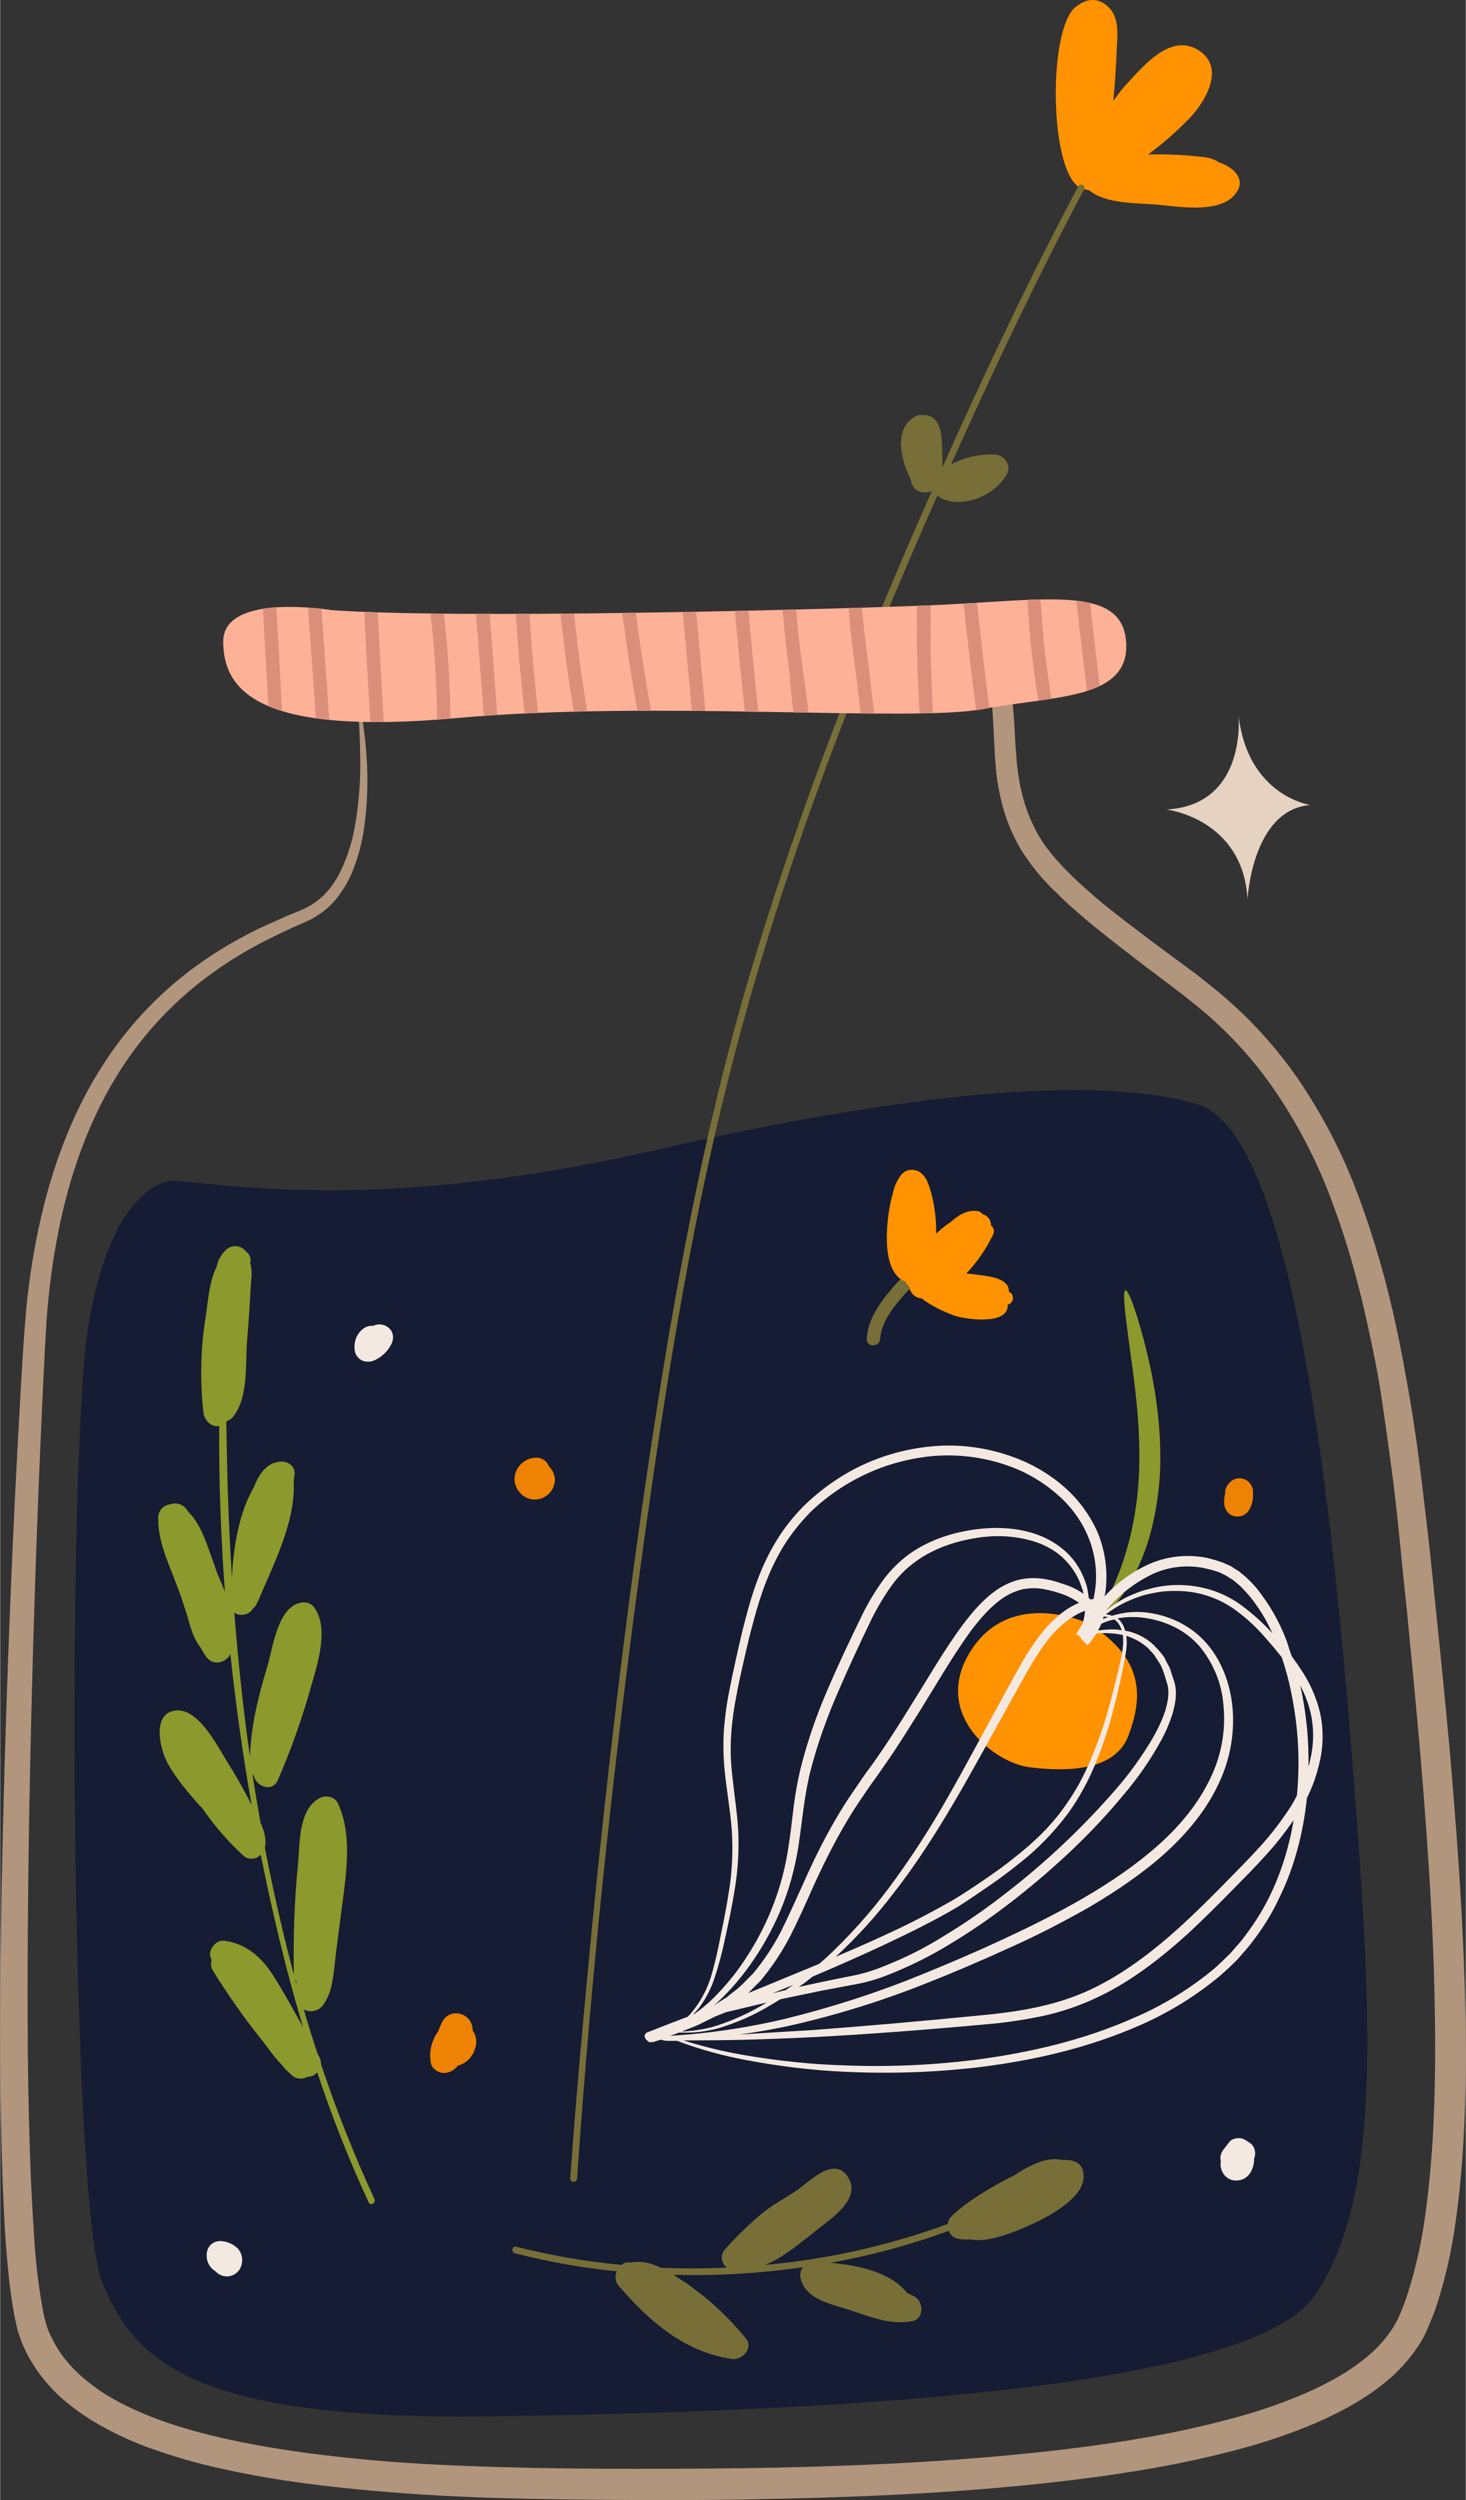 <svg xmlns="http://www.w3.org/2000/svg" width="620.4" height="1057.7" viewBox="-0.013 -0.274 620.415 1058.009" style=""><rect x="-0.013" y="-0.274" width="620.415" height="1058.009" fill="#333333" stroke="none"/><g><title>hdrawnl29_344647898</title><path fill="#E5D2C1" d="M524.2 302.3s3.8 38.1-30.5 40c0 0 32.4 3.8 34.3 38 0 0 1.9-38 26.6-39.9 0 0-26.6-3.8-30.4-38.1z"></path><path fill="#B2957D" d="M151.5 296c-.3-.3 5.6-1.1 17.3-2.5l51.9-5.8c45.5-5 112.4-12.2 196.6-20.6l-.9.2c.6-.2 1.2-.3 1.8-.2.3 0 .7.1 1 .2l.7.3.6.3.8.6c.2.1.4.3.5.5.5.6 1 1.2 1.4 1.9.5 1 1 2 1.3 3 .6 1.8 1.1 3.7 1.5 5.6.8 3.6 1.4 7.2 1.8 10.8.9 7.3 1.5 14.6 1.8 22 .1 1.9.2 3.7.4 5.5s.2 3.6.4 5.4c.4 3.6.9 7.1 1.7 10.6 1.5 7 4.1 13.7 7.7 19.9 3.7 6.2 8.8 11.8 14.4 17.2 2.7 2.7 5.7 5.2 8.7 7.9s6.1 5.1 9.3 7.6c6.4 5 13 10 19.7 15l10.2 7.5 5.1 3.8 5.1 4.1c14.2 11.2 26.7 24.5 37 39.4 10.6 15.5 19.2 32.2 25.7 49.8 6.7 18.1 12 36.6 16 55.5 2.1 9.5 3.8 19.2 5.5 28.9s3.1 19.6 4.4 29.6 2.4 20 3.6 30.1 2.1 20.2 3.2 30.4c2.1 20.4 4.2 41.2 6.1 62.3 3.6 42.1 6.7 85.5 6.6 130.1-.2 22.3-1.1 44.9-4.4 67.7-1.6 11.6-4.2 23.1-7.8 34.3-.9 2.8-2 5.6-3.2 8.4s-1.2 2.9-1.9 4.4-1.6 2.8-2.4 4.2c-3.5 5.4-7.7 10.2-12.5 14.4-9.5 8.2-20.3 14-31.3 18.8-11 4.7-22.4 8.5-34 11.5-23 6.1-46.5 9.9-70.3 12.8-41.6 5-82.9 6.9-123.6 7.8-20.3.5-40.5.6-60.5.5s-39.8-.3-59.5-.9-39.3-1.8-58.6-3.7-38.5-4.5-57.3-8.8c-9.4-2-18.7-4.7-27.8-7.9-9.2-3.1-18.1-7.3-26.4-12.3-4.2-2.6-8.2-5.5-12-8.7-3.8-3.3-7.2-7-10.2-11-3-4.1-5.6-8.5-7.5-13.2-.5-1.1-.8-2.4-1.3-3.6l-.6-1.9c-.1-.6-.3-1.2-.4-1.8-.5-2.4-1.1-4.8-1.4-7.1-1.6-9.2-2.4-18.3-3.1-27.3s-1-17.8-1.4-26.7c-.6-17.6-.9-35-1-52.1-.1-34.3.4-67.5 1.2-99.6 1.6-64.2 4.1-123.9 7.2-178.4.8-13.6 1.5-26.9 2.7-40 1.3-12.8 3.3-25.4 6.2-37.9 5.6-24.3 14.5-46.6 26.7-65.2 11.2-17.3 25.8-32.2 42.8-43.8 7.5-5.1 15.4-9.6 23.5-13.5l11.4-5.1 5.6-2.3c1.6-.7 3.2-1.5 4.7-2.4 2.9-1.9 5.5-4.2 7.6-6.9 2-2.6 3.8-5.5 5.1-8.5 2.5-5.6 4.4-11.5 5.4-17.5 1.7-9.6 2.5-19.4 2.3-29.2-.2-16-1.4-24.4-.9-24.4s.8 2 1.5 6c1 6.1 1.7 12.2 2.1 18.3.7 10 .3 20.1-1.1 30-.9 6.4-2.6 12.7-5.1 18.7-1.4 3.4-3.3 6.6-5.5 9.6-2.3 3.2-5.2 6-8.6 8.2-1.7 1.2-3.5 2.2-5.4 3l-5.5 2.4c-3.6 1.7-7.3 3.4-11 5.3-7.8 3.9-15.3 8.4-22.4 13.5-16.1 11.4-29.8 25.9-40.3 42.6-11.3 18-19.6 39.4-24.7 63-2.6 12.2-4.4 24.5-5.5 36.9-1 12.7-1.5 26.1-2.2 39.7-2.5 54.4-4.5 114.1-5.6 178.2-.5 32-.8 65.1-.5 99.2.2 17 .6 34.3 1.3 51.7.4 8.8.9 17.5 1.5 26.3s1.6 17.6 3.1 26.1c.3 2.2.8 4.2 1.2 6.2.2.5.3 1 .4 1.5l.4 1.4c.4.9.5 1.8 1 2.7 1.6 3.7 3.6 7.3 6 10.5 2.5 3.3 5.4 6.3 8.5 9 3.2 2.7 6.7 5.3 10.3 7.5 14.9 8.9 32.5 14.4 50.5 18.4s36.7 6.5 55.7 8.4 38.3 2.8 57.8 3.4 39.3.8 59.2.8 40-.1 60.1-.5c40.4-.9 81.4-2.9 122.3-7.8 23.3-2.8 46.4-6.6 68.5-12.5 11-2.8 21.7-6.4 32.1-10.8 10.2-4.4 20-9.7 27.9-16.6 3.9-3.3 7.2-7.1 10-11.4.6-1.1 1.3-2.1 1.8-3.2.6-1.1 1.1-2.3 1.6-3.5 1-2.5 2-4.9 2.8-7.5 3.3-10.4 5.8-21.1 7.3-32 3.2-21.9 4.2-44 4.4-65.9.3-43.9-2.6-87-6.1-129-1.8-20.9-3.8-41.6-5.8-62.1-1.1-10.2-2.1-20.3-3.1-30.4s-2.1-20-3.4-29.8-2.7-19.5-4.1-29.2-3.3-19.1-5.3-28.4c-4-18.7-8.8-36.8-15.2-53.9-6-16.8-14.1-32.8-24.1-47.7-9.5-14.1-21.1-26.7-34.4-37.4L501 421l-5.1-3.9-10.1-7.6c-6.7-5.1-13.3-10.2-19.8-15.4-3.2-2.5-6.4-5.2-9.5-7.9s-6.2-5.4-9.1-8.4c-6.1-5.7-11.4-12.1-15.7-19.2-4.1-7.1-7-14.9-8.6-22.9-.8-3.9-1.4-7.8-1.7-11.7-.2-1.9-.3-3.8-.4-5.7l-.3-5.6c-.3-7.3-.7-14.4-1.5-21.3-.3-3.4-.8-6.8-1.5-10.1-.3-1.6-.7-3.1-1.2-4.6-.1-.6-.4-1.2-.7-1.7 0-.1-.1-.2-.1-.3l.4-.4.8-.8c.2-.2.4-.4.5-.7.1-.3.3-.3.3-.6s.1-.2.1-.3c-.3-3.5.1 4.4 1.2 3.3l-.9.2c-82.3 7.1-148.5 12.2-194.5 15.7l-53.1 3.9c-12.2.9-18.7 1.2-19 1z"></path><path fill="#151C33" d="M73.5 499.4c-3.8-.3-26.6 3.8-36.1 60.9s-7.6 372.6 5.7 405 36.1 58.9 165.4 57 319.5-9.5 348-51.3 24.7-116 15.2-233.9-26.6-258.6-64.7-270-112.1-7.6-228.1 19-178.8 15.2-205.4 13.3z"></path><path fill="#FF9200" d="M516 68.5c-1.9-1.3-4.2-2.1-6.5-2.3-7.8-.9-15.7-1.3-23.6-1.1 6.4-4.7 12.3-9.9 17.8-15.6 6.6-7.1 15-21.2 3.6-28.5s-22.8 6-29.1 12.8c-2.6 2.7-4.9 5.6-7 8.6.7-7.6 1.2-15.3 1.5-22.9.3-5.9.9-12.7-3.8-17s-9.6-3.1-13.7.2c-12.3 9.8-11.2 76.3 4.3 77.2.4.2.9.3 1.4.3 7 5.9 20.3 5.4 28.6 6.1s26.4 4.1 33.2-4.3c5.2-6.3-.7-11.6-6.7-13.5z"></path><path fill="#776E38" d="M456.4 78.5c-18.5 34.6-35.4 70.2-51.7 105.9-1.9 4.4-3.9 8.7-5.9 13.1.1-2.4.1-4.7-.1-7.1-.1-5.3.1-13.5-6.5-15h-1.7c-1.3-.2-2.5.1-3.6.8-8.8 5.3-5.6 18.5-1.4 26.5 0 .4.1.7.2 1.1.2 1 .7 1.9 1.4 2.6 1.7 1.9 4.7 2.2 7.2 1.1h.1c-29.6 66.6-56.3 134.8-77.1 204.7-20 67.6-32.5 137.2-42.9 206.9-9.7 65.2-17.4 130.6-23.9 196.2-3.4 35.4-6.7 70.8-9.2 106.3-.1 1.9 2.7 1.9 2.9 0 6.4-92.4 16.4-184.8 29.3-276.6 9.5-67.6 20.5-135.4 38-201.4 21.2-80.4 51.6-158.3 85.2-234.2 4.1 3.5 10.9 3.2 15.9 1.6 5.5-1.8 10.3-5.4 13.4-10.3 2.4-3.8-.9-8.5-5-8.6-6.4-.3-12.8 1.1-18.5 4.2 17.6-39.3 36.1-78.4 56.3-116.4.9-1.6-1.6-3-2.4-1.4z"></path><path fill="#8C992C" d="M158.4 930.3c-8.6-18.6-16.1-37.6-22.6-57 0-1.1-.2-2.2-.8-3.2-.2-.5-.5-1-.7-1.4-2.1-6.2-4-12.4-5.8-18.6 2.8 1.5 6.3.7 8.2-1.9 3.4-4.7 4-9.9 4.7-15.5.9-8.8 2.2-17.6 3.3-26.3 1.8-13.7 4.4-30.7-1.8-43.6-1.4-2.9-5.3-3.5-7.8-2.1-9.1 5-8.2 19.5-9.1 28.4-1.5 15.3-2 30.6-1.7 45.9 0 .3.1.5.1.7-4.8-17.9-8.9-36-12.4-54.2.1-.3.2-.6.2-.9.4-3.1-.6-6.4-2-9.5-1.2-6.8-2.4-13.6-3.4-20.5l.5.5c1 4.7 7.8 7.3 10.2 2 5.7-13.2 10.6-26.9 14.4-40.8 2.7-9 7.4-24.7.6-32.8-1.3-1.6-3.6-1.9-5.5-1.5-9.7 2.1-11.6 19.3-14 27.2-3.8 12.4-6.8 24.8-7.3 37.8-2.9-20.2-5-40.5-6.6-60.8 2.6 1.7 6.1 1 7.8-1.6v-.1c.6-.4 1.1-1 1.5-1.7.1-.2.2-.3.2-.5l.5-.9c6.3-15.1 16.2-33.9 15.1-51 .1-.9.3-1.8.4-2.7.4-4.4-4.3-6.3-7.8-5.1l-1.5.4c-3.8 1.8-6.2 5.6-7.9 10-6.4 11-8.7 25.5-9.3 38.3-1.2-18.4-1.9-36.8-2.2-55.1-.1-3.6-.1-7.2-.2-10.8l.3-.3c.8-.3 1.6-.8 2.2-1.4 7-8.1 5.5-22.5 6.3-32.6.6-7.4 1.1-14.8 1.5-22.3.2-3.5.9-7.2-.2-10.5.6-1.9-.2-3.9-1.8-5-1.9-2.5-5.5-3-8-1-.2.1-.3.3-.5.4-1.6 1.6-2.9 3.6-3.6 5.8-.1.4-.2.7-.2 1.1-3.3 6.3-3.9 16.1-4.7 21.2-2.2 13.4-2.5 27.1-1 40.6.3 3.3 3.4 6.5 6.7 5.8-.2 23.2.7 46.7 2.4 70.1-1-2.6-2-4.9-2.9-7s-1.9-5.6-3-8.3c-2.2-6.5-5.1-14.2-9.6-18.5l-.6-.9c-1.5-2.2-4.3-3.2-6.9-2.3-2.9.3-5.2 2.7-5.2 5.6-.3 9.9 4.4 19.4 7.8 28.6l1.9 5.1c.9 2.7 1.7 5.4 2.6 8 1.3 4.8 2.6 9.5 5.5 13.2.7 1.3 1.5 2.6 2.3 3.8 2.6 3.8 7.2 3.4 9.9 0l.5-1c2.3 21.5 5.3 42.8 9 63.9-3.2-6.3-6.7-12.5-10.5-18.5s-12-22.7-21.8-21.4-6.7 15.7-3.4 22 9.5 13.6 15.1 19.7c4.8 7 10.4 13.5 16.7 19.3 2 2.2 5.3 2.3 7.5.3l.3-.3c3.1 15.8 6.7 31.4 10.6 46.9 2.3 8.7 4.7 17.5 7.3 26.1-4.1-7.4-8.2-14.9-12.8-22.1s-11.2-13.4-20.8-14.5c-3.4-.3-6.8 4-5.5 7.3.2.3.3.6.4 1-.5 1.5-.3 3.2.6 4.5 6.1 9.8 12.7 19.3 19.9 28.3 2.5 3 5.3 7.4 8.6 10.8 1.4 1.8 3.1 3.5 4.8 5 1.8 1.7 4.5 2 6.6.7h.1c1.6 0 3.1-.7 4.1-1.9 6.2 18.8 13.5 37.2 21.8 55.1.7 1.6 3.2.2 2.4-1.5zm-33-92.1c0 .3-.1.6-.1.9s-.3-1.1-.4-1.6l.5.7z"></path><path fill="#776E38" d="M449.3 913.8c-5.9-1.6-13.8 2.3-20.2 6.6-12.8 6.2-25.3 14.9-27.5 18.7-.3.6-.4 1.2-.5 1.8-24.9 9.1-50.8 14.9-77.2 17.3 8.2-3.4 16-10.3 22.2-15.1s17.7-12.7 13.3-21.1c-5.2-10-14.9-.9-20.1 3.1s-11 6.7-16.1 10.7c-5.8 4.8-11.2 10-16.2 15.6-2 2-2.1 5.3 0 7.4.2.2.4.4.6.5-9.3.5-18.7.5-28 .1-4-2-8.3-3.1-12.6-2.2-1.4-.3-2.9 0-4 1-15-1.4-30-4-44.6-7.7-1.7-.4-2.3 2.4-.5 2.8 14.2 3.6 28.6 6.2 43.1 7.6-1 2.1-.6 4.7 1 6.4 12.8 14.8 27.7 27.8 47.7 30.7 4.3.6 9.3-4.5 6-8.6-7.2-8.9-15.6-16.7-25-23.3l-5.6-3.7c18.3.5 36.5-.6 54.6-3.2-1 1.5-1.3 3.4-.8 5.1 2.4 8.7 13.1 10.5 20.7 13s17.4 6.6 26.5 4.7c5.1-1 4.9-8.4.8-10.5l-3.1-1.5c-6.6-8.7-20.8-11.7-32.3-12.7 17-3 33.8-7.6 50-13.5.7 1.8 2.2 3.1 4.1 3.4 1.7.3 3.3.3 5 .2 7.3 1.5 17.5-2.7 22.9-5 7.4-3.1 24.7-11.4 25.1-21.1.3-5.9-3.5-7.9-9.3-7.5z"></path><path fill="#776E38" d="M387.4 534.4c-8 8.5-20 19.5-20.6 31.9-.2 3.7 5.5 3.7 5.7 0 .5-10.3 12.3-20.7 18.9-27.9 2.5-2.7-1.5-6.7-4-4z"></path><path fill="#FF9200" d="M427.3 546.5l-.4-.2c.1-.4.1-.7 0-1.1-.9-4.9-9.6-5.5-13.1-6l-4.8-.6c4.6-4.8 8.4-10.4 11.3-16.4.6-1.2.4-2.6-.5-3.5-.1-.1-.3-.2-.4-.4.1-2.1-1.2-3.9-3.1-4.6l-.6-.3c-.5-.7-1.3-1.1-2.2-1.2-4.3-.5-8 1.8-11.2 4.7-2.2 1.4-4.2 3.1-6.1 4.9.1-5.8-.6-11.6-2.1-17.2-1.1-4-2.7-9.3-7.6-9.8-3.1-.3-5 1.5-6.3 3.9-1.2 1.9-2 4.1-2.4 6.3-2.5 8.3-5.9 33.2 5.5 37.1.1.6.4 1.1.9 1.5l.5.4c.1.6.3 1.2.5 1.7.8 2 2.7 3.4 4.9 3.5 4.5 3.7 12.2 6.8 14.5 7.5 4.8 1.4 22.4 3.9 21.9-4.9h.1c1.5-.4 2.5-2 2-3.6-.2-.7-.6-1.3-1.3-1.7z"></path><path fill="#FF9200" d="M460.5 686.7s-32.4-15.2-49.5 11.4 9.5 47.6 24.7 49.5 36.2 1.9 41.9-13.4 7.6-32.3-17.1-47.5z"></path><path fill="#8C992C" d="M476.3 545.8c1.2-.3 4.1 7.3 7.5 19.9s7.3 30.7 7.3 51.1c0 9.7-1.2 19.3-3.4 28.7-1.8 7.7-4.6 15.1-8.3 22.1-2.5 4.7-5.5 9.1-9.1 13-2.6 2.8-4.3 4-4.8 3.6s3.6-7.5 8.2-19.2c2.6-6.9 4.6-14 6-21.3 1.7-8.9 2.5-17.9 2.5-26.9.1-19.4-2.8-37-4.5-49.8s-2.6-21-1.4-21.2z"></path><g fill="#F4E9E1"><path d="M558.5 723.7c-1.7-6.5-4.5-12.7-8.4-18.2-.9-1.5-2-2.9-3-4.3s-1.8-5.4-2.9-8c-2.9-7.5-7-14.6-12-20.9-1.3-1.6-2.7-3.1-4.2-4.5-.8-.8-1.6-1.5-2.4-2.1l-1.2-1-1.3-.8c-.9-.6-1.8-1.2-2.8-1.7l-3-1.3c-2-.7-4-1.3-6-1.8-8.4-1.8-17.1-.9-24.9 2.5-6.7 3-12.8 7.3-17.9 12.6l-1 1.1c.2-1 .4-2.1.5-3.1.8-7.7-.2-15.4-2.9-22.6-2.8-7-7.1-13.3-12.5-18.6-5.3-5.1-11.4-9.2-18-12.3-12.9-5.9-27.2-8.3-41.3-6.8-13.4 1.4-26.4 5.8-37.8 13-5.5 3.5-10.6 7.5-15.2 12-4.5 4.5-8.4 9.4-11.7 14.8-6.5 10.6-10.3 22.1-13.1 33.1-1.5 5.5-2.7 11-3.9 16.3s-2.3 10.6-3.3 15.8-1.6 10.4-2 15.5c-.3 5-.2 10 .2 15 .9 9.6 2.6 18.6 3.2 27.1.5 8 .2 16.1-1 24.1-1.1 7.5-2.5 14.4-3.8 20.7-1.1 5.8-2.4 11.5-4.1 17.2-1.4 4.4-3.5 8.6-6.2 12.4-1.1 1.5-2.3 3-3.6 4.3l-7.1 2.7-9.7 3.8-.4.2c1.5-.8-3.7.9 1 4.1h.6c0-.1.1-.1.3-.2h.2c.1 0 .1 0 .1-.1-.1.2-.3.2-.4.3h.5l1.3-.4 2.2-.7h.1c.9.3 1.8.5 2.8.5h4.1l2.1.8c8.6 3.1 17.4 5.5 26.4 7.2 14.2 2.7 28.6 4.5 43 5.1 19.2.9 38.4.2 57.4-2.1 21.1-2.7 44.3-7.6 67.4-17.8 12-5.3 23.2-12.2 33.3-20.6l1.9-1.7 1.9-1.7 3.7-3.6c2.2-2.6 4.6-5.1 6.7-8 4.3-5.6 8-11.6 11-18 3.2-6.5 5.7-13.2 7.6-20.2 2-7.1 3.3-14.4 4.1-21.8v-.3c2.5-4.9 4.3-10.2 5.5-15.6 1.6-7 1.6-14.4-.1-21.4zm-9.6 35.9c-.7 1.4-1.4 2.7-2.2 4-4 6.3-8.5 12.2-13.5 17.7-5.1 5.6-10.7 11.2-16.2 16.8s-11.3 11.3-17.3 16.8c-12 10.9-24.7 20.5-38.4 26.9s-28.3 8.9-42.2 10.4c-28.2 2.8-53.6 5-74.9 6.6l-31.4 1.9c6.1-.8 12.7-1.9 19.9-3.4 20.3-4.5 40.1-10.6 59.4-18.3 10.9-4.3 22.2-9.1 33.8-14.4 12-5.3 23.7-11.3 35.1-17.8 11.7-6.9 22.8-14.4 32.3-23s17.6-18.6 22.6-29.5c4.9-10.4 6.9-21.9 5.6-33.3-1.2-10.6-5.5-20.2-11.8-26.9-3-3.2-6.6-5.8-10.5-7.8-3.4-1.7-7.1-3-10.9-3.7-5.9-1.2-11.9-.9-17.6.9-.9-.3-1.8-.5-2.7-.6 2.9-2.2 6.1-4.1 9.4-5.6 1.4-.6 2.8-1.2 4.3-1.7 1.6-.6 3.3-1.1 5-1.4 3.7-.9 7.6-1.3 11.4-1.2 9.4 0 18.6 3.2 26 9 4.4 3.3 8.3 7.1 11.9 11.3 2.2 2.5 4.4 5.1 6.5 7.8 1.7 5 3.1 10.2 4.1 15.4 2.9 14.2 3.7 28.7 2.3 43.1zm-81.7-75.8l1.8.2-2.2.9.3-1.1h.1zM291.1 860.7l-6.5.5h-1l1.3-.4 2.4-.9h2.2c5 .1 9.9-.6 14.7-1.9 7.6-2.3 14.9-5.5 21.7-9.6l4.3-2.6 16.8-3.5 13.2-2.5c4.8-.8 9.5-2 14-3.7 9.7-3.7 19.1-8.3 27.9-13.7 9.5-5.7 18.5-12 27.2-18.8 17.9-14 33.6-29 46.1-44.2 6.1-7.1 11.5-14.9 16-23.1 2.1-3.8 3.7-7.7 5-11.8 1.1-4.1 1.8-8.3.8-12.3-.5-1.9-1.2-3.6-1.7-5.4s-1.6-3.2-2.3-4.8-1.9-2.8-3-4.1l-1.7-1.8-.8-.8-.9-.7c-3.1-2.5-6.7-4.1-10.6-4.8-.1-.2-.1-.5-.2-.6-.3-1.1-.8-2.1-1.5-3-.4-.6-.9-1.1-1.5-1.6 4.9-.9 9.9-.7 14.8.4 3.5.8 6.9 2 10.1 3.7 3.6 1.9 6.8 4.4 9.5 7.4 6 7.1 9.7 15.9 10.4 25.2 1.1 10.7-.9 21.5-5.6 31.1-4.9 10.3-12.5 19.7-21.8 28s-20.1 15.7-31.6 22.4-23.3 12.5-34.7 17.8-22.7 10.1-33.5 14.5c-19 7.8-38.5 14.1-58.5 19-13.5 3.2-27.2 5.4-41 6.6zm184.1-169.1c.5 3.6-.2 7.9-1.3 12.5s-2.8 11.7-4.6 18.3c-2 7.2-4.5 14.2-7.3 21.1-1.5 3.6-3.3 7.4-5.3 11.1-2.1 3.8-4.5 7.5-7.1 11-5.3 7.3-12.2 13.9-20.1 20.1-3.9 3.2-8.1 6.2-12.5 9.2s-8.8 6-13.5 8.8c-9.9 5.7-20.1 10.9-30.5 15.6-6.3 2.9-12.7 5.7-19.3 8.5 9-8.3 17.2-17.4 24.6-27.1 8.8-11.2 17.2-24.2 25.5-38.3s16.5-29.4 25.3-45.2c4.5-7.9 8.7-16.2 14.4-23.5 2.8-3.6 6.2-6.8 10-9.4 1.8-1.2 3.7-2.2 5.7-2.9-.1 1.9-.5 3.8-1.1 5.6-.9 1.4-1.8 2.8-2.6 4.2l2.1 1.5-.2.3c-.1 0-.1 0-.1.1l3 2.9c1.4-1.5 2.6-3.2 3.7-5 2.7-.3 5.4-.2 8.1.1l3.1.5zM294.9 856.9l4.9-2.4 2.8-1.4 1.8-.7 2.7-1.1 16.3-3.9 1-.2c-6.5 4-13.4 7.2-20.6 9.6-4.6 1.5-9.4 2.3-14.3 2.6h-.9l6.3-2.5zm32-13.6l8.8-3.6-3.2 2.2-5.6 1.4zm17-7.1c10.6-4.5 20.8-9 30.6-13.6s21.2-10.2 30.8-15.9c4.8-3 9.2-6.1 13.6-9.1s8.6-6.2 12.6-9.4c7.7-6 14.5-13.1 20.4-20.9 2.6-3.6 5-7.4 7.1-11.4 2-3.7 3.8-7.6 5.3-11.5 2.8-7 5.2-14.2 7-21.5 1.8-6.7 3.1-12.8 4.2-18.4s1.7-8.7 1.2-12.5c3.1 1 6 2.5 8.5 4.6l.8.7.7.8 1.5 1.6c.9 1.2 1.6 2.5 2.5 3.8s1.4 2.9 2 4.5l1.5 5c.7 3.2.1 6.9-1 10.6-1.3 3.9-3 7.6-5 11.1-4.6 7.9-9.9 15.3-15.9 22.2-13.8 15.9-29.1 30.4-45.7 43.3-8.5 6.7-17.5 13-26.8 18.6-8.5 5.4-17.6 9.9-27 13.5-4.3 1.7-8.8 3-13.4 3.8l-13.2 2.7-8.2 1.8c2-1.3 3.9-2.8 5.9-4.4zm116.4-152.6c.1-.3.1-.6.2-.9v.3c0 .2-.1.4-.2.6zm-9-2.7c-4.1 2.9-7.8 6.4-10.8 10.4-3 3.8-5.6 7.8-8 12-2.3 4-4.5 8.1-6.7 12.1-8.8 15.9-16.8 31.2-24.9 45.3-7.5 13.2-15.8 26-24.9 38.2-7.8 10.4-16.5 20.1-26 29l-3.3 2.9-30.1 12.4 5.3-5.3c4.8-5.8 9-12.1 12.5-18.8 3.4-6.7 6.5-13.6 9.5-20.4 6.2-13.7 13.1-27.2 21.9-39.7 1.9-2.9 4-5.8 6.1-8.7l6-8.7c3.9-5.9 7.6-11.8 11.3-17.7 7.3-11.7 14.1-23.6 21.9-34.3 4-5.2 8.3-10.2 13.5-13.7 2.5-1.7 5.3-2.9 8.2-3.6 2.9-.6 6-.6 8.9-.1 3 .6 6 1.4 8.9 2.5 2.2.9 4.2 2 6.1 3.3-1.9.8-3.7 1.8-5.4 2.9zm20.4 4.2c1.5 1.1 2.5 2.7 3 4.5l-2.4-.3c-2.5-.1-5.1 0-7.6.5.5-.9 1-1.9 1.4-2.9 1.4-.7 2.9-1.2 4.4-1.6l1.1-.2h.1zm-19.5-14.3l-4.8-1.6-2.4-.7-2.6-.5c-3.5-.6-7-.6-10.5.1-3.5.8-6.7 2.2-9.7 4.2-5.9 4-10.4 9.3-14.5 14.7-8.2 11-14.9 22.9-22.3 34.6-3.6 5.9-7.3 11.7-11.2 17.5-2 2.9-3.9 5.8-6 8.6s-4.1 5.7-6.1 8.7c-9 12.8-16.1 26.7-22.2 40.5-3.1 6.8-6.1 13.6-9.4 20.2-3.3 6.4-7.3 12.4-11.9 17.9-2.5 2.4-4.8 5.1-7.6 7.2l-2.1 1.6c-.6.6-1.3 1.2-2.1 1.6l-4.4 2.8h-.1l1.1-.9c5.2-4.8 9.9-10.2 14-16 5-7 9.2-14.5 12.6-22.4 3.9-9.1 6.5-18.7 8-28.5 1.5-10.3 2.4-21 5.1-31.7 2.9-11 6.7-21.8 11.3-32.3 4.6-10.8 9.6-21.4 14.4-31.4 2.4-4.8 5.1-9.4 8.2-13.8 2.9-4.1 6.5-7.8 10.6-10.7 8-5.8 17.4-8.7 26.1-10 8.2-1.3 16.5-.8 24.4 1.7 3.4 1.1 6.5 2.7 9.4 4.8 2.5 1.9 4.7 4.2 6.5 6.8 1.6 2.3 2.9 4.8 3.7 7.4.4 1 .7 2 .9 3-2-1.4-4.1-2.5-6.4-3.4zm19.5 6.5c4.7-4.8 10.3-8.7 16.4-11.6 7-3.1 14.8-3.9 22.3-2.2 1.8.4 3.6.9 5.4 1.5l2.5 1.2c.8.4 1.6.9 2.3 1.4l1.2.7 1.1.9 2.1 1.8c1.3 1.3 2.6 2.7 3.8 4.1 3.9 4.8 7.2 10.1 9.7 15.8-3.8-4.2-8-8-12.5-11.4-4.2-3.2-9-5.6-14-7.1-4.5-1.3-9.2-2-13.9-1.9-4 0-8 .6-11.9 1.7-1.7.4-3.4.9-5.1 1.6-1.6.7-3.1 1.2-4.4 1.9-3.3 1.7-6.3 3.7-9.1 6.1h.1c1.2-1.6 2.6-3.1 4-4.5zM295.6 849.7c2.9-3.8 5.2-8.1 6.7-12.7 1.9-5.6 3.4-11.4 4.6-17.2 1.4-6.4 2.9-13.3 4.1-20.9 1.3-8.1 1.8-16.3 1.4-24.5-.5-8.8-2.1-17.8-2.9-27.3s.1-19.3 2.1-29.6c.9-5.1 2.1-10.3 3.3-15.6s2.5-10.8 4-16.2c2.9-10.9 6.7-22 12.9-32 3.2-5.1 7-9.8 11.2-14.1 9-8.7 19.9-15.3 31.7-19.4 6.2-2.1 12.5-3.5 19-4.2 13.4-1.3 26.9.9 39.1 6.5 6.2 3 11.9 6.9 16.8 11.6 5 4.8 8.9 10.6 11.4 17.1s3.4 13.6 2.6 20.5c-.2 1.6-.5 3.2-.8 4.7l-1.3.2-.5-.4c0-.1-.1-.2-.2-.2-.2-1.9-.5-3.7-1-5.5-.9-2.9-2.1-5.6-3.7-8.1-1.8-2.9-4.2-5.5-6.9-7.6-3-2.4-6.5-4.3-10.1-5.6-7.6-2.8-16.6-3.5-25.9-2.3s-19.2 4.1-28 10.2c-4.4 3.2-8.4 7.1-11.6 11.5-3.3 4.6-6.2 9.4-8.7 14.5-4.9 10.1-9.9 20.5-14.6 31.5-4.7 10.7-8.5 21.8-11.4 33.1-1.3 5.4-2.3 10.9-3 16.4-.7 5.4-1.2 10.6-2 15.7-1.3 9.5-3.7 18.8-7.3 27.7-3.1 7.7-7 15.1-11.7 22-3.8 5.8-8.3 11.1-13.2 16-2.5 2.4-5.1 4.6-8 6.6h-.3c.8-.8 1.5-1.6 2.2-2.4zm242.2-48.4c-2.9 6.1-6.5 11.9-10.6 17.3-1.9 2.8-4.3 5.1-6.4 7.7l-3.5 3.4-1.8 1.7-1.8 1.6c-9.8 8.1-20.7 14.9-32.3 20-22.6 10.2-45.4 15.2-66.3 18.1-18.9 2.5-37.9 3.4-56.9 2.7-14.3-.4-28.7-1.9-42.8-4.3-8.9-1.5-17.6-3.6-26.2-6.3h4.4c12 0 29.4-.3 50.8-1.4s46.8-3 75.1-5.6c7.3-.7 14.5-1.8 21.7-3.3 7.5-1.6 14.9-4.1 21.9-7.3 14.4-6.5 27.4-16.5 39.6-27.5 6-5.6 11.8-11.3 17.4-17s11.1-11.2 16.3-17c4-4.4 7.7-9.2 11.1-14.1-.6 3.9-1.5 7.8-2.5 11.6-1.8 6.8-4.2 13.4-7.2 19.7zm16.8-57.1c-.2 1-.5 2.1-.8 3.1.2-10.6-.8-21.2-2.9-31.6l-.6-2.7c2 3.7 3.5 7.6 4.4 11.6 1.5 6.5 1.4 13.2-.1 19.6z"></path><path d="M275.6 863.8z"></path></g><g><path fill="#FDB197" d="M140.1 257.9s-45.7-7.6-45.7 13.3 15.2 40 98.9 32.4 192.1 1.9 222.5-3.8 62.7-3.8 60.8-28.6-36.1-17.1-85.5-15.2-199.7 5.7-251 1.9z"></path><g fill="#DB8F7B"><path d="M113.5 298.5c1.8.8 3.7 1.5 5.8 2.1-.8-14.6-1.6-29.3-2.4-43.9-1.9.1-3.8.3-5.7.6.8 13.8 1.5 27.5 2.3 41.2z"></path><path d="M133.6 303.7c1.8.3 3.7.5 5.7.7-1.1-15.7-2.2-31.4-3.3-47-1.6-.2-3.5-.4-5.7-.5 1.2 15.5 2.2 31.2 3.3 46.8z"></path><path d="M156.7 305.3h5.7c-1-15.5-1.8-30.9-2.6-46.4-2-.1-3.9-.1-5.7-.2.8 15.5 1.6 31.1 2.6 46.6z"></path><path d="M187.8 259.4c-1.9 0-3.8 0-5.7-.1 1.8 14.9 2.7 29.9 2.8 44.9 1.9-.1 3.8-.3 5.7-.5-.2-14.7-1.1-29.5-2.8-44.3z"></path><path d="M204.7 302.7c1.9-.1 3.8-.3 5.7-.4-1.1-14.2-2.1-28.5-3.2-42.8h-5.8l3.3 43.2z"></path><path d="M222 301.7l5.7-.3c-1.6-13.9-2.8-27.9-3.7-41.9h-5.7c.8 14.1 2.1 28.1 3.7 42.2z"></path><path d="M242.9 259.4h-5.7c1.4 13.9 3.3 27.7 5.6 41.5 1.9 0 3.8-.1 5.7-.1-2.3-13.8-4.2-27.6-5.6-41.4z"></path><path d="M269 259c-1.9 0-3.8.1-5.7.1 1.8 13.9 3.9 27.6 6.4 41.4h5.8c-2.5-13.8-4.6-27.6-6.5-41.5z"></path><path d="M294.6 258.6c-1.9 0-3.8.1-5.7.1 1.3 14 2.6 27.9 3.9 41.8 1.9 0 3.8 0 5.7.1l-3.9-42z"></path><path d="M316.7 258.2c-1.9 0-3.8.1-5.7.1 1.2 14.2 2.7 28.4 4.2 42.6 1.9 0 3.8.1 5.7.1-1.5-14.3-2.9-28.6-4.2-42.8z"></path><path d="M338.7 275.2c-.7-5.8-1.3-11.7-1.8-17.5-1.9 0-3.8.1-5.7.1.7 8.2 1.5 16.3 2.6 24.4.7 5.4 1 12.4 2 19 2.1 0 4.3.1 6.4.1l-3.5-26.1z"></path><path d="M362 283.1c.8 5.6 1.3 12.1 2.3 18.5 2 0 3.9 0 5.8.1-1.2-7-1.7-14.3-2.5-20.1-1.1-8.2-2.1-16.5-2.8-24.7-1.8.1-3.7.1-5.7.2.7 8.7 1.7 17.4 2.9 26z"></path><path d="M394.2 286.9c-.4-10.5-.5-20.8-.3-31-.9 0-1.8.1-2.8.1-.9 0-1.9.1-3 .1-.2 12.7 0 25.4.7 38 .1 2.5.3 5 .5 7.5 1.9 0 3.7-.1 5.5-.1-.3-4.9-.4-9.8-.6-14.6z"></path><path d="M407.8 255.2c1.6 15 3.4 30.1 5.3 45.1 1-.1 1.9-.3 2.7-.4 1-.2 1.9-.4 2.9-.5-1.9-14.8-3.6-29.6-5.2-44.5-1.9 0-3.8.1-5.7.3z"></path><path d="M440.5 255.1c0-.7-.3-1.2-.6-1.7-1.5 0-3.1.1-4.7.1-.2.4-.4.9-.3 1.5.8 13.8 2.3 27.5 4.5 41.2 1.9-.3 3.8-.5 5.6-.8-2.2-13.3-3.7-26.8-4.5-40.3z"></path><path d="M460 292.1c2-.6 3.8-1.3 5.4-2.1l-4.1-35.1c-1.8-.4-3.7-.7-5.8-1l4.5 38.2z"></path></g></g><path fill="#ED8203" d="M227.1 616.6c-4.9-.1-9 3.7-9.4 8.6-.2 4.7 3.7 9.1 8.4 9.1 4.7.1 8.6-3.6 8.7-8.3v-.2c-.1-2.1-1-4.1-2.5-5.5-.8-2.2-2.9-3.7-5.2-3.7z"></path><path fill="#F4E9E1" d="M529.6 907c-.5-.4-1-.7-1.5-1-.9-.7-1.9-1.2-3-1.4-1.6-.2-3.8.2-4.8 1.6l-2.1 2.7c-1 1.1-1.6 2.5-1.7 4 0 .5.1 1 .2 1.5-.7 4 2.1 8.1 6.4 8.1s6.5-3 7.4-6.4c.2-1 .3-1.9.3-2.9.9-2.1.4-4.6-1.2-6.2z"></path><path fill="#ED8203" d="M199.2 855.5c-2.4-4.5-8.9-5.3-11.8-.7-.8 1.4-1.4 2.9-1.9 4.4-2.9 3.9-4.1 8.8-3.2 13.6.4 2.4 3.2 4.2 5.5 4.2s4.5-1.2 5.9-3.1c3.7-1 6.5-3.9 7.4-7.6.8-2.5.4-5.2-1.1-7.3 0-1.2-.2-2.4-.8-3.5z"></path><path fill="#F4E9E1" d="M93.1 948.1c-1.5 0-3 .6-4.1 1.7-1 1.1-1.6 2.5-1.6 4-.2 2.9 1.2 5.6 3.7 7.1.1.1.2.3.4.4 1.6 1.5 3.8 2.1 5.9 1.6 1.7-.4 3.2-1.5 4.1-3.1 1.6-2.9 1.1-6.5-1.2-8.8-2-1.8-4.5-2.8-7.2-2.9z"></path><path fill="#F4E9E1" d="M164.6 561.8c-1.8-1.7-4.5-2.1-6.7-1h-.7c-1.5 0-2.9.6-4 1.6-1.3 1.1-2.3 2.6-2.8 4.3s-.6 3.5-.2 5.2c.5 1.7 1.7 3.1 3.3 3.7 1.7.6 3.5.5 5.1-.3 3-1.4 5.4-3.7 6.9-6.6 1.2-2.2 1.1-5.2-.9-6.9z"></path><path fill="#ED8203" d="M528.7 638.7c1.3-2.2 1.8-4.8 1.6-7.3.1-.6 0-1.2-.1-1.8-.1-.2-.1-.3-.2-.4-.6-1.8-2.1-3.2-3.9-3.7-2-.5-4.1 0-5.5 1.5-.2.1-.4.3-.5.5-1.1 1.2-1.7 2.8-1.6 4.4-.3 1.3-.5 2.6-.4 3.9.1 2.5 1.6 5 4.2 5.5 2.5.7 5.1-.4 6.4-2.6z"></path></g></svg>